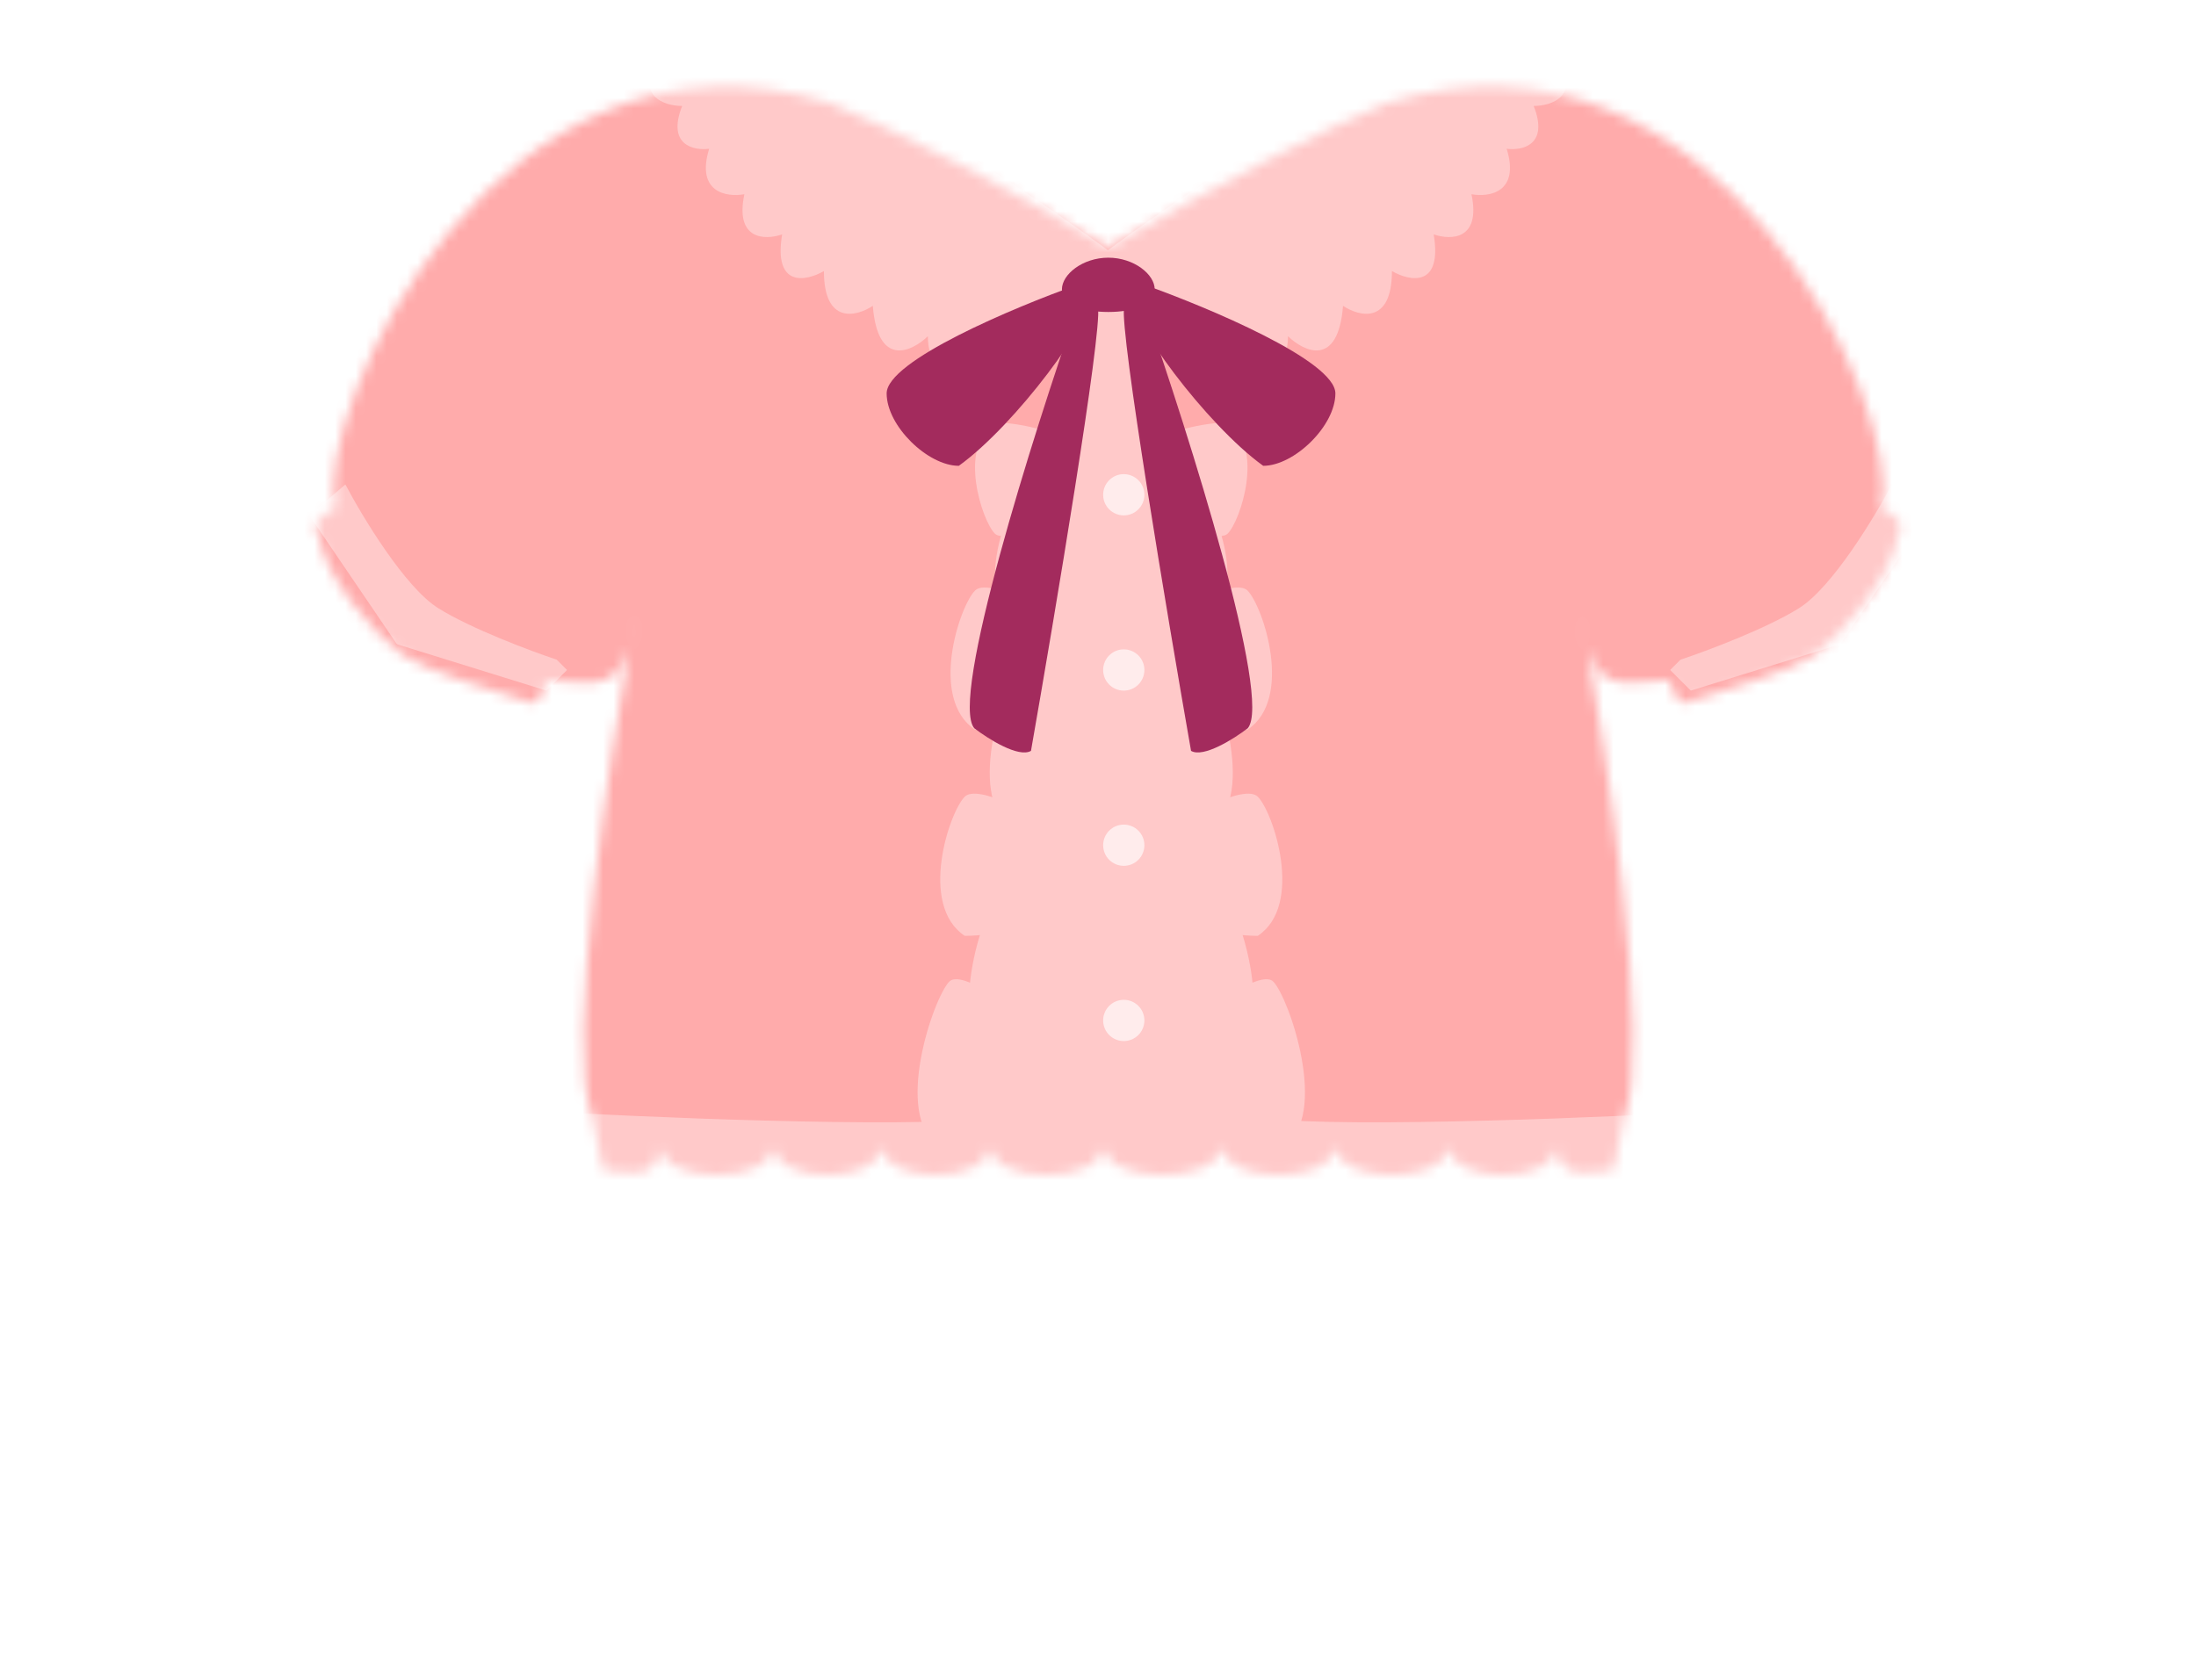 <svg width="213" height="163" viewBox="0 0 213 163" fill="none" xmlns="http://www.w3.org/2000/svg">
  <mask id="mask0" style="mask-type: alpha" maskUnits="userSpaceOnUse" x="30" y="8" width="155" height="106">
    <path
      d="M153.957 62.79C153.622 60.916 153.435 60.009 153.5 60.5C153.618 61.391 153.772 62.148 153.957 62.79Z"
      fill="black"
    />
    <path
      d="M80.5 10C48.5 2.00272e-05 30.333 39.79 32.5 49.29C31.667 49.957 30 50.29 31 52.29C31.5 55.79 36.338 61.679 39 63.5C41.5 65.21 48 67 51 68C52.2 68.8 52.833 67 53 66C56.525 66 59.665 67.553 61.042 62.79C61.377 60.916 61.565 60.009 61.5 60.5C61.382 61.391 61.228 62.148 61.042 62.79C59.464 71.618 54.613 101.901 57.5 108.5L58.5 113.5C60 113.5 64 115 64 111C64 115 75 115 75 111C75 115 85.5 115 85.5 111C85.5 115 96 115 96 111C96 115 107 115 107 111C107 115 118.5 115 118.5 111C118.5 115 129.5 115 129.5 111C129.5 115 140.5 115 140.5 111C140.5 115 151 115 151 111C151 115 155 113.5 156.5 113.5L157.5 108.5C160.387 101.901 155.536 71.618 153.957 62.79C153.772 62.148 153.618 61.391 153.5 60.5C153.435 60.009 153.622 60.916 153.957 62.79C155.335 67.553 158.475 66 162 66C162.167 67 162.8 68.8 164 68C167 67 173.5 65.21 176 63.5C178.662 61.679 183.5 55.79 184 52.29C185 50.29 183.333 49.956 182.5 49.29C184.667 39.79 166.5 -2.57492e-05 134.5 10C128.333 12.5 118 18 107.5 24C97.5 18 86.667 12.5 80.5 10Z"
      fill="black"
    />
  </mask>
  <g mask="url(#mask0)">
    <rect width="213" height="163" fill="#FFABAB" />
    <g filter="url(#filter0_d)">
      <path
        d="M63.896 4.535C69.591 -2.109 95.534 14.422 107.794 23.518C108.287 25.181 108.322 28.271 104.525 27.322C104.723 29.299 104.17 32.78 100.373 30.881C100.772 33.091 99.666 35.906 95.627 33.254C95.034 35.034 89.998 36.675 89.998 31.618C88.416 33.144 85.133 34.69 84.659 28.67C83.078 29.721 79.917 30.518 79.915 25.297C78.204 26.286 74.998 26.958 75.864 21.738C74.248 22.305 71.252 22.321 72.201 17.843C70.516 18.153 67.475 17.704 68.784 13.433C67.284 13.631 64.659 13.077 66.166 9.28C64.42 9.28 61.523 8.331 63.896 4.535Z"
        fill="#FFC9C9"
      />
      <path
        d="M151.029 4.535C145.334 -2.109 119.391 14.422 107.131 23.518C106.638 25.181 106.603 28.271 110.4 27.322C110.202 29.299 110.755 32.78 114.552 30.881C114.153 33.091 115.259 35.906 119.298 33.254C119.891 35.034 124.927 36.675 124.927 31.618C126.509 33.144 129.792 34.69 130.266 28.67C131.847 29.721 135.008 30.518 135.01 25.297C136.721 26.286 139.927 26.958 139.061 21.738C140.677 22.305 143.673 22.321 142.724 17.843C144.409 18.153 147.45 17.704 146.141 13.433C147.641 13.631 150.266 13.077 148.759 9.28C150.505 9.28 153.402 8.331 151.029 4.535Z"
        fill="#FFC9C9"
      />
    </g>
    <g filter="url(#filter1_d)">
      <path
        d="M98 108C95.2 109.6 68.833 108.667 56 108L57 114.5H98C99.167 111.667 100.8 106.4 98 108Z"
        fill="#FFC9C9"
      />
    </g>
    <g filter="url(#filter2_d)">
      <path
        d="M120.546 108C123.346 109.6 149.713 108.667 162.546 108L161.546 114.5H120.546C119.379 111.667 117.746 106.4 120.546 108Z"
        fill="#FFC9C9"
      />
    </g>
    <g filter="url(#filter3_d)">
      <path
        d="M119.5 103.232C118.3 102.032 113.167 105.732 110 108.732V116.232C112.667 117.399 117.3 119.232 120.5 119.232C125 116.232 121 104.732 119.5 103.232Z"
        fill="#FFC9C9"
      />
    </g>
    <g filter="url(#filter4_d)">
      <path
        d="M118.5 84.232C117.3 83.032 112.167 86.732 109 89.732V97.232C111.667 98.399 116.3 100.232 119.5 100.232C124 97.232 120 85.732 118.5 84.232Z"
        fill="#FFC9C9"
      />
    </g>
    <g filter="url(#filter5_d)">
      <path
        d="M116.5 62.232C115.3 61.032 110.167 64.732 107 67.732V75.232C109.667 76.399 114.3 78.232 117.5 78.232C122 75.232 118 63.732 116.5 62.232Z"
        fill="#FFC9C9"
      />
    </g>
    <g filter="url(#filter6_d)">
      <path
        d="M114.305 41.845C112.942 40.835 108.409 45.25 105.718 48.683L106.821 56.101C109.63 56.863 114.483 57.995 117.648 57.524C121.658 53.895 116.01 43.108 114.305 41.845Z"
        fill="#FFC9C9"
      />
    </g>
    <g filter="url(#filter7_d)">
      <path
        d="M121 55.292C119.8 54.092 114.167 56.792 111 59.792C111 60.592 111.5 64.357 111.5 66.524C114.167 67.69 117.8 68.792 121 68.792C125.5 65.792 122.5 56.792 121 55.292Z"
        fill="#FFC9C9"
      />
    </g>
    <g filter="url(#filter8_d)">
      <path
        d="M119.08 49.767C118.11 50.724 113.559 48.571 111 46.178C111 45.54 111.404 42.537 111.404 40.809C113.559 39.878 116.494 39 119.08 39C122.716 41.393 120.292 48.571 119.08 49.767Z"
        fill="#FFC9C9"
      />
    </g>
    <g filter="url(#filter9_d)">
      <path
        d="M123.5 93.232C122.3 92.032 117.167 95.732 114 98.732V106.232C116.667 107.399 121.3 109.232 124.5 109.232C129 106.232 125 94.732 123.5 93.232Z"
        fill="#FFC9C9"
      />
    </g>
    <g filter="url(#filter10_d)">
      <path
        d="M122 75.292C120.8 74.092 115.167 76.792 112 79.792C112 80.592 112.5 84.357 112.5 86.524C115.167 87.69 118.8 88.792 122 88.792C126.5 85.792 123.5 76.792 122 75.292Z"
        fill="#FFC9C9"
      />
    </g>
    <g filter="url(#filter11_d)">
      <path
        d="M96.075 103.232C97.275 102.032 102.408 105.732 105.574 108.732V116.232C102.908 117.399 98.275 119.232 95.075 119.232C90.575 116.232 94.575 104.732 96.075 103.232Z"
        fill="#FFC9C9"
      />
    </g>
    <g filter="url(#filter12_d)">
      <path
        d="M97.075 84.232C98.275 83.032 103.408 86.732 106.574 89.732V97.232C103.908 98.399 99.275 100.232 96.075 100.232C91.575 97.232 95.575 85.732 97.075 84.232Z"
        fill="#FFC9C9"
      />
    </g>
    <g filter="url(#filter13_d)">
      <path
        d="M99.075 62.232C100.274 61.032 105.408 64.732 108.574 67.732V75.232C105.908 76.399 101.274 78.232 98.075 78.232C93.575 75.232 97.575 63.732 99.075 62.232Z"
        fill="#FFC9C9"
      />
    </g>
    <g filter="url(#filter14_d)">
      <path
        d="M101.269 41.845C102.633 40.835 107.166 45.25 109.857 48.683L108.753 56.101C105.944 56.863 101.091 57.995 97.926 57.524C93.916 53.895 99.565 43.108 101.269 41.845Z"
        fill="#FFC9C9"
      />
    </g>
    <g filter="url(#filter15_d)">
      <path
        d="M94.575 55.292C95.775 54.092 101.408 56.792 104.574 59.792C104.574 60.592 104.074 64.357 104.074 66.524C101.408 67.69 97.775 68.792 94.575 68.792C90.075 65.792 93.075 56.792 94.575 55.292Z"
        fill="#FFC9C9"
      />
    </g>
    <g filter="url(#filter16_d)">
      <path
        d="M96.495 49.767C97.464 50.724 102.016 48.571 104.574 46.178C104.574 45.54 104.17 42.537 104.17 40.809C102.016 39.878 99.08 39 96.495 39C92.859 41.393 95.283 48.571 96.495 49.767Z"
        fill="#FFC9C9"
      />
    </g>
    <g filter="url(#filter17_d)">
      <path
        d="M92.075 93.232C93.275 92.032 98.408 95.732 101.574 98.732V106.232C98.908 107.399 94.275 109.232 91.075 109.232C86.575 106.232 90.575 94.732 92.075 93.232Z"
        fill="#FFC9C9"
      />
    </g>
    <g filter="url(#filter18_d)">
      <path
        d="M93.575 75.292C94.775 74.092 100.408 76.792 103.574 79.792C103.574 80.592 103.074 84.357 103.074 86.524C100.408 87.69 96.775 88.792 93.575 88.792C89.075 85.792 92.075 76.792 93.575 75.292Z"
        fill="#FFC9C9"
      />
    </g>
    <g filter="url(#filter19_d)">
      <path d="M100.5 120.5C96.9 113.7 102 56 105 28H110.5C113.5 56 118.6 113.7 115 120.5H100.5Z" fill="#FFC9C9" />
    </g>
    <g filter="url(#filter20_d)">
      <path
        d="M112 27.073C112 28.527 109.985 29.267 107.5 29.267C105.015 29.267 103 28.527 103 27.073C103 25.618 105.015 24 107.5 24C109.985 24 112 25.618 112 27.073Z"
        fill="#A32B5D"
      />
      <path
        d="M94.5 69.651C92.1 66.842 100.167 41.266 104.5 28.828C105 27.804 106.1 26.37 106.5 28.828C106.9 31.287 102.333 58.531 100 71.846C98.8 72.549 95.833 70.676 94.5 69.651Z"
        fill="#A32B5D"
      />
      <path
        d="M86 37.169C86 34.008 98.333 28.828 104.5 26.634L105.5 27.951C106.3 29.706 98.5 40.241 93 44.192C90 44.192 86 40.329 86 37.169Z"
        fill="#A32B5D"
      />
      <path
        d="M121.025 69.651C123.425 66.842 115.358 41.266 111.025 28.828C110.525 27.804 109.425 26.37 109.025 28.828C108.625 31.287 113.191 58.531 115.525 71.846C116.725 72.549 119.691 70.676 121.025 69.651Z"
        fill="#A32B5D"
      />
      <path
        d="M129.525 37.169C129.525 34.008 117.191 28.828 111.025 26.634L110.025 27.951C109.225 29.706 117.025 40.241 122.525 44.192C125.525 44.192 129.525 40.329 129.525 37.169Z"
        fill="#A32B5D"
      />
    </g>
    <g filter="url(#filter21_d)">
      <circle cx="108" cy="47" r="2" fill="#FFECEC" />
    </g>
    <g filter="url(#filter22_d)">
      <circle cx="108" cy="64" r="2" fill="#FFECEC" />
    </g>
    <g filter="url(#filter23_d)">
      <circle cx="108" cy="81" r="2" fill="#FFECEC" />
    </g>
    <g filter="url(#filter24_d)">
      <circle cx="108" cy="98" r="2" fill="#FFECEC" />
    </g>
    <g filter="url(#filter25_d)">
      <path
        d="M41.5 61C38.3 59 34.167 52.167 32.5 49L29 52L37.5 64.5L52 69L54 67L53 66C50.5 65.167 44.7 63 41.5 61Z"
        fill="#FFC9C9"
      />
    </g>
    <g filter="url(#filter26_d)">
      <path
        d="M173.5 61C176.7 59 180.833 52.167 182.5 49L186 52L177.5 64.5L163 69L161 67L162 66C164.5 65.167 170.3 63 173.5 61Z"
        fill="#FFC9C9"
      />
    </g>
  </g>
  <defs>
    <filter
      id="filter0_d"
      x="60"
      y="1"
      width="94.925"
      height="38"
      filterUnits="userSpaceOnUse"
      color-interpolation-filters="sRGB"
    >
      <feFlood flood-opacity="0" result="BackgroundImageFix" />
      <feColorMatrix
        in="SourceAlpha"
        type="matrix"
        values="0 0 0 0 0 0 0 0 0 0 0 0 0 0 0 0 0 0 127 0"
        result="hardAlpha"
      />
      <feOffset dy="1" />
      <feGaussianBlur stdDeviation="1.5" />
      <feColorMatrix type="matrix" values="0 0 0 0 0.892 0 0 0 0 0.39 0 0 0 0 0.39 0 0 0 0.4 0" />
      <feBlend mode="normal" in2="BackgroundImageFix" result="effect1_dropShadow" />
      <feBlend mode="normal" in="SourceGraphic" in2="effect1_dropShadow" result="shape" />
    </filter>
    <filter
      id="filter1_d"
      x="53"
      y="104.704"
      width="49.546"
      height="12.796"
      filterUnits="userSpaceOnUse"
      color-interpolation-filters="sRGB"
    >
      <feFlood flood-opacity="0" result="BackgroundImageFix" />
      <feColorMatrix
        in="SourceAlpha"
        type="matrix"
        values="0 0 0 0 0 0 0 0 0 0 0 0 0 0 0 0 0 0 127 0"
        result="hardAlpha"
      />
      <feOffset />
      <feGaussianBlur stdDeviation="1.5" />
      <feColorMatrix type="matrix" values="0 0 0 0 0.933 0 0 0 0 0.389 0 0 0 0 0.389 0 0 0 0.6 0" />
      <feBlend mode="normal" in2="BackgroundImageFix" result="effect1_dropShadow" />
      <feBlend mode="normal" in="SourceGraphic" in2="effect1_dropShadow" result="shape" />
    </filter>
    <filter
      id="filter2_d"
      x="116"
      y="104.704"
      width="49.546"
      height="12.796"
      filterUnits="userSpaceOnUse"
      color-interpolation-filters="sRGB"
    >
      <feFlood flood-opacity="0" result="BackgroundImageFix" />
      <feColorMatrix
        in="SourceAlpha"
        type="matrix"
        values="0 0 0 0 0 0 0 0 0 0 0 0 0 0 0 0 0 0 127 0"
        result="hardAlpha"
      />
      <feOffset />
      <feGaussianBlur stdDeviation="1.5" />
      <feColorMatrix type="matrix" values="0 0 0 0 0.933 0 0 0 0 0.389 0 0 0 0 0.389 0 0 0 0.6 0" />
      <feBlend mode="normal" in2="BackgroundImageFix" result="effect1_dropShadow" />
      <feBlend mode="normal" in="SourceGraphic" in2="effect1_dropShadow" result="shape" />
    </filter>
    <filter
      id="filter3_d"
      x="106"
      y="101"
      width="20.575"
      height="24.232"
      filterUnits="userSpaceOnUse"
      color-interpolation-filters="sRGB"
    >
      <feFlood flood-opacity="0" result="BackgroundImageFix" />
      <feColorMatrix
        in="SourceAlpha"
        type="matrix"
        values="0 0 0 0 0 0 0 0 0 0 0 0 0 0 0 0 0 0 127 0"
        result="hardAlpha"
      />
      <feOffset dy="2" />
      <feGaussianBlur stdDeviation="2" />
      <feColorMatrix type="matrix" values="0 0 0 0 0.887 0 0 0 0 0.292 0 0 0 0 0.292 0 0 0 0.3 0" />
      <feBlend mode="normal" in2="BackgroundImageFix" result="effect1_dropShadow" />
      <feBlend mode="normal" in="SourceGraphic" in2="effect1_dropShadow" result="shape" />
    </filter>
    <filter
      id="filter4_d"
      x="105"
      y="82"
      width="20.575"
      height="24.232"
      filterUnits="userSpaceOnUse"
      color-interpolation-filters="sRGB"
    >
      <feFlood flood-opacity="0" result="BackgroundImageFix" />
      <feColorMatrix
        in="SourceAlpha"
        type="matrix"
        values="0 0 0 0 0 0 0 0 0 0 0 0 0 0 0 0 0 0 127 0"
        result="hardAlpha"
      />
      <feOffset dy="2" />
      <feGaussianBlur stdDeviation="2" />
      <feColorMatrix type="matrix" values="0 0 0 0 0.887 0 0 0 0 0.292 0 0 0 0 0.292 0 0 0 0.3 0" />
      <feBlend mode="normal" in2="BackgroundImageFix" result="effect1_dropShadow" />
      <feBlend mode="normal" in="SourceGraphic" in2="effect1_dropShadow" result="shape" />
    </filter>
    <filter
      id="filter5_d"
      x="103"
      y="60"
      width="20.575"
      height="24.232"
      filterUnits="userSpaceOnUse"
      color-interpolation-filters="sRGB"
    >
      <feFlood flood-opacity="0" result="BackgroundImageFix" />
      <feColorMatrix
        in="SourceAlpha"
        type="matrix"
        values="0 0 0 0 0 0 0 0 0 0 0 0 0 0 0 0 0 0 127 0"
        result="hardAlpha"
      />
      <feOffset dy="2" />
      <feGaussianBlur stdDeviation="2" />
      <feColorMatrix type="matrix" values="0 0 0 0 0.887 0 0 0 0 0.292 0 0 0 0 0.292 0 0 0 0.3 0" />
      <feBlend mode="normal" in2="BackgroundImageFix" result="effect1_dropShadow" />
      <feBlend mode="normal" in="SourceGraphic" in2="effect1_dropShadow" result="shape" />
    </filter>
    <filter
      id="filter6_d"
      x="101.718"
      y="39.698"
      width="21.34"
      height="23.937"
      filterUnits="userSpaceOnUse"
      color-interpolation-filters="sRGB"
    >
      <feFlood flood-opacity="0" result="BackgroundImageFix" />
      <feColorMatrix
        in="SourceAlpha"
        type="matrix"
        values="0 0 0 0 0 0 0 0 0 0 0 0 0 0 0 0 0 0 127 0"
        result="hardAlpha"
      />
      <feOffset dy="2" />
      <feGaussianBlur stdDeviation="2" />
      <feColorMatrix type="matrix" values="0 0 0 0 0.887 0 0 0 0 0.292 0 0 0 0 0.292 0 0 0 0.3 0" />
      <feBlend mode="normal" in2="BackgroundImageFix" result="effect1_dropShadow" />
      <feBlend mode="normal" in="SourceGraphic" in2="effect1_dropShadow" result="shape" />
    </filter>
    <filter
      id="filter7_d"
      x="107"
      y="53"
      width="20.377"
      height="21.792"
      filterUnits="userSpaceOnUse"
      color-interpolation-filters="sRGB"
    >
      <feFlood flood-opacity="0" result="BackgroundImageFix" />
      <feColorMatrix
        in="SourceAlpha"
        type="matrix"
        values="0 0 0 0 0 0 0 0 0 0 0 0 0 0 0 0 0 0 127 0"
        result="hardAlpha"
      />
      <feOffset dy="2" />
      <feGaussianBlur stdDeviation="2" />
      <feColorMatrix type="matrix" values="0 0 0 0 0.887 0 0 0 0 0.292 0 0 0 0 0.292 0 0 0 0.3 0" />
      <feBlend mode="normal" in2="BackgroundImageFix" result="effect1_dropShadow" />
      <feBlend mode="normal" in="SourceGraphic" in2="effect1_dropShadow" result="shape" />
    </filter>
    <filter
      id="filter8_d"
      x="107"
      y="37"
      width="18"
      height="19"
      filterUnits="userSpaceOnUse"
      color-interpolation-filters="sRGB"
    >
      <feFlood flood-opacity="0" result="BackgroundImageFix" />
      <feColorMatrix
        in="SourceAlpha"
        type="matrix"
        values="0 0 0 0 0 0 0 0 0 0 0 0 0 0 0 0 0 0 127 0"
        result="hardAlpha"
      />
      <feOffset dy="2" />
      <feGaussianBlur stdDeviation="2" />
      <feColorMatrix type="matrix" values="0 0 0 0 0.887 0 0 0 0 0.292 0 0 0 0 0.292 0 0 0 0.3 0" />
      <feBlend mode="normal" in2="BackgroundImageFix" result="effect1_dropShadow" />
      <feBlend mode="normal" in="SourceGraphic" in2="effect1_dropShadow" result="shape" />
    </filter>
    <filter
      id="filter9_d"
      x="110"
      y="91"
      width="20.575"
      height="24.232"
      filterUnits="userSpaceOnUse"
      color-interpolation-filters="sRGB"
    >
      <feFlood flood-opacity="0" result="BackgroundImageFix" />
      <feColorMatrix
        in="SourceAlpha"
        type="matrix"
        values="0 0 0 0 0 0 0 0 0 0 0 0 0 0 0 0 0 0 127 0"
        result="hardAlpha"
      />
      <feOffset dy="2" />
      <feGaussianBlur stdDeviation="2" />
      <feColorMatrix type="matrix" values="0 0 0 0 0.887 0 0 0 0 0.292 0 0 0 0 0.292 0 0 0 0.3 0" />
      <feBlend mode="normal" in2="BackgroundImageFix" result="effect1_dropShadow" />
      <feBlend mode="normal" in="SourceGraphic" in2="effect1_dropShadow" result="shape" />
    </filter>
    <filter
      id="filter10_d"
      x="108"
      y="73"
      width="20.377"
      height="21.792"
      filterUnits="userSpaceOnUse"
      color-interpolation-filters="sRGB"
    >
      <feFlood flood-opacity="0" result="BackgroundImageFix" />
      <feColorMatrix
        in="SourceAlpha"
        type="matrix"
        values="0 0 0 0 0 0 0 0 0 0 0 0 0 0 0 0 0 0 127 0"
        result="hardAlpha"
      />
      <feOffset dy="2" />
      <feGaussianBlur stdDeviation="2" />
      <feColorMatrix type="matrix" values="0 0 0 0 0.887 0 0 0 0 0.292 0 0 0 0 0.292 0 0 0 0.3 0" />
      <feBlend mode="normal" in2="BackgroundImageFix" result="effect1_dropShadow" />
      <feBlend mode="normal" in="SourceGraphic" in2="effect1_dropShadow" result="shape" />
    </filter>
    <filter
      id="filter11_d"
      x="89"
      y="101"
      width="20.575"
      height="24.232"
      filterUnits="userSpaceOnUse"
      color-interpolation-filters="sRGB"
    >
      <feFlood flood-opacity="0" result="BackgroundImageFix" />
      <feColorMatrix
        in="SourceAlpha"
        type="matrix"
        values="0 0 0 0 0 0 0 0 0 0 0 0 0 0 0 0 0 0 127 0"
        result="hardAlpha"
      />
      <feOffset dy="2" />
      <feGaussianBlur stdDeviation="2" />
      <feColorMatrix type="matrix" values="0 0 0 0 0.887 0 0 0 0 0.292 0 0 0 0 0.292 0 0 0 0.3 0" />
      <feBlend mode="normal" in2="BackgroundImageFix" result="effect1_dropShadow" />
      <feBlend mode="normal" in="SourceGraphic" in2="effect1_dropShadow" result="shape" />
    </filter>
    <filter
      id="filter12_d"
      x="90"
      y="82"
      width="20.575"
      height="24.232"
      filterUnits="userSpaceOnUse"
      color-interpolation-filters="sRGB"
    >
      <feFlood flood-opacity="0" result="BackgroundImageFix" />
      <feColorMatrix
        in="SourceAlpha"
        type="matrix"
        values="0 0 0 0 0 0 0 0 0 0 0 0 0 0 0 0 0 0 127 0"
        result="hardAlpha"
      />
      <feOffset dy="2" />
      <feGaussianBlur stdDeviation="2" />
      <feColorMatrix type="matrix" values="0 0 0 0 0.887 0 0 0 0 0.292 0 0 0 0 0.292 0 0 0 0.3 0" />
      <feBlend mode="normal" in2="BackgroundImageFix" result="effect1_dropShadow" />
      <feBlend mode="normal" in="SourceGraphic" in2="effect1_dropShadow" result="shape" />
    </filter>
    <filter
      id="filter13_d"
      x="92"
      y="60"
      width="20.575"
      height="24.232"
      filterUnits="userSpaceOnUse"
      color-interpolation-filters="sRGB"
    >
      <feFlood flood-opacity="0" result="BackgroundImageFix" />
      <feColorMatrix
        in="SourceAlpha"
        type="matrix"
        values="0 0 0 0 0 0 0 0 0 0 0 0 0 0 0 0 0 0 127 0"
        result="hardAlpha"
      />
      <feOffset dy="2" />
      <feGaussianBlur stdDeviation="2" />
      <feColorMatrix type="matrix" values="0 0 0 0 0.887 0 0 0 0 0.292 0 0 0 0 0.292 0 0 0 0.3 0" />
      <feBlend mode="normal" in2="BackgroundImageFix" result="effect1_dropShadow" />
      <feBlend mode="normal" in="SourceGraphic" in2="effect1_dropShadow" result="shape" />
    </filter>
    <filter
      id="filter14_d"
      x="92.517"
      y="39.698"
      width="21.34"
      height="23.937"
      filterUnits="userSpaceOnUse"
      color-interpolation-filters="sRGB"
    >
      <feFlood flood-opacity="0" result="BackgroundImageFix" />
      <feColorMatrix
        in="SourceAlpha"
        type="matrix"
        values="0 0 0 0 0 0 0 0 0 0 0 0 0 0 0 0 0 0 127 0"
        result="hardAlpha"
      />
      <feOffset dy="2" />
      <feGaussianBlur stdDeviation="2" />
      <feColorMatrix type="matrix" values="0 0 0 0 0.887 0 0 0 0 0.292 0 0 0 0 0.292 0 0 0 0.3 0" />
      <feBlend mode="normal" in2="BackgroundImageFix" result="effect1_dropShadow" />
      <feBlend mode="normal" in="SourceGraphic" in2="effect1_dropShadow" result="shape" />
    </filter>
    <filter
      id="filter15_d"
      x="88.198"
      y="53"
      width="20.377"
      height="21.792"
      filterUnits="userSpaceOnUse"
      color-interpolation-filters="sRGB"
    >
      <feFlood flood-opacity="0" result="BackgroundImageFix" />
      <feColorMatrix
        in="SourceAlpha"
        type="matrix"
        values="0 0 0 0 0 0 0 0 0 0 0 0 0 0 0 0 0 0 127 0"
        result="hardAlpha"
      />
      <feOffset dy="2" />
      <feGaussianBlur stdDeviation="2" />
      <feColorMatrix type="matrix" values="0 0 0 0 0.887 0 0 0 0 0.292 0 0 0 0 0.292 0 0 0 0.3 0" />
      <feBlend mode="normal" in2="BackgroundImageFix" result="effect1_dropShadow" />
      <feBlend mode="normal" in="SourceGraphic" in2="effect1_dropShadow" result="shape" />
    </filter>
    <filter
      id="filter16_d"
      x="90.575"
      y="37"
      width="18"
      height="19"
      filterUnits="userSpaceOnUse"
      color-interpolation-filters="sRGB"
    >
      <feFlood flood-opacity="0" result="BackgroundImageFix" />
      <feColorMatrix
        in="SourceAlpha"
        type="matrix"
        values="0 0 0 0 0 0 0 0 0 0 0 0 0 0 0 0 0 0 127 0"
        result="hardAlpha"
      />
      <feOffset dy="2" />
      <feGaussianBlur stdDeviation="2" />
      <feColorMatrix type="matrix" values="0 0 0 0 0.887 0 0 0 0 0.292 0 0 0 0 0.292 0 0 0 0.3 0" />
      <feBlend mode="normal" in2="BackgroundImageFix" result="effect1_dropShadow" />
      <feBlend mode="normal" in="SourceGraphic" in2="effect1_dropShadow" result="shape" />
    </filter>
    <filter
      id="filter17_d"
      x="85"
      y="91"
      width="20.575"
      height="24.232"
      filterUnits="userSpaceOnUse"
      color-interpolation-filters="sRGB"
    >
      <feFlood flood-opacity="0" result="BackgroundImageFix" />
      <feColorMatrix
        in="SourceAlpha"
        type="matrix"
        values="0 0 0 0 0 0 0 0 0 0 0 0 0 0 0 0 0 0 127 0"
        result="hardAlpha"
      />
      <feOffset dy="2" />
      <feGaussianBlur stdDeviation="2" />
      <feColorMatrix type="matrix" values="0 0 0 0 0.887 0 0 0 0 0.292 0 0 0 0 0.292 0 0 0 0.3 0" />
      <feBlend mode="normal" in2="BackgroundImageFix" result="effect1_dropShadow" />
      <feBlend mode="normal" in="SourceGraphic" in2="effect1_dropShadow" result="shape" />
    </filter>
    <filter
      id="filter18_d"
      x="87.198"
      y="73"
      width="20.377"
      height="21.792"
      filterUnits="userSpaceOnUse"
      color-interpolation-filters="sRGB"
    >
      <feFlood flood-opacity="0" result="BackgroundImageFix" />
      <feColorMatrix
        in="SourceAlpha"
        type="matrix"
        values="0 0 0 0 0 0 0 0 0 0 0 0 0 0 0 0 0 0 127 0"
        result="hardAlpha"
      />
      <feOffset dy="2" />
      <feGaussianBlur stdDeviation="2" />
      <feColorMatrix type="matrix" values="0 0 0 0 0.887 0 0 0 0 0.292 0 0 0 0 0.292 0 0 0 0.3 0" />
      <feBlend mode="normal" in2="BackgroundImageFix" result="effect1_dropShadow" />
      <feBlend mode="normal" in="SourceGraphic" in2="effect1_dropShadow" result="shape" />
    </filter>
    <filter
      id="filter19_d"
      x="94.262"
      y="23"
      width="26.977"
      height="102.5"
      filterUnits="userSpaceOnUse"
      color-interpolation-filters="sRGB"
    >
      <feFlood flood-opacity="0" result="BackgroundImageFix" />
      <feColorMatrix
        in="SourceAlpha"
        type="matrix"
        values="0 0 0 0 0 0 0 0 0 0 0 0 0 0 0 0 0 0 127 0"
        result="hardAlpha"
      />
      <feOffset />
      <feGaussianBlur stdDeviation="2.5" />
      <feColorMatrix type="matrix" values="0 0 0 0 0.863 0 0 0 0 0.356 0 0 0 0 0.356 0 0 0 0.3 0" />
      <feBlend mode="normal" in2="BackgroundImageFix" result="effect1_dropShadow" />
      <feBlend mode="normal" in="SourceGraphic" in2="effect1_dropShadow" result="shape" />
    </filter>
    <filter
      id="filter20_d"
      x="84"
      y="23"
      width="47.525"
      height="52"
      filterUnits="userSpaceOnUse"
      color-interpolation-filters="sRGB"
    >
      <feFlood flood-opacity="0" result="BackgroundImageFix" />
      <feColorMatrix
        in="SourceAlpha"
        type="matrix"
        values="0 0 0 0 0 0 0 0 0 0 0 0 0 0 0 0 0 0 127 0"
        result="hardAlpha"
      />
      <feOffset dy="1" />
      <feGaussianBlur stdDeviation="1" />
      <feColorMatrix type="matrix" values="0 0 0 0 0.637 0 0 0 0 0.12 0 0 0 0 0.335 0 0 0 0.4 0" />
      <feBlend mode="normal" in2="BackgroundImageFix" result="effect1_dropShadow" />
      <feBlend mode="normal" in="SourceGraphic" in2="effect1_dropShadow" result="shape" />
    </filter>
    <filter
      id="filter21_d"
      x="105"
      y="44"
      width="8"
      height="8"
      filterUnits="userSpaceOnUse"
      color-interpolation-filters="sRGB"
    >
      <feFlood flood-opacity="0" result="BackgroundImageFix" />
      <feColorMatrix
        in="SourceAlpha"
        type="matrix"
        values="0 0 0 0 0 0 0 0 0 0 0 0 0 0 0 0 0 0 127 0"
        result="hardAlpha"
      />
      <feOffset dx="1" dy="1" />
      <feGaussianBlur stdDeviation="1" />
      <feColorMatrix type="matrix" values="0 0 0 0 1 0 0 0 0 0.671 0 0 0 0 0.671 0 0 0 0.7 0" />
      <feBlend mode="normal" in2="BackgroundImageFix" result="effect1_dropShadow" />
      <feBlend mode="normal" in="SourceGraphic" in2="effect1_dropShadow" result="shape" />
    </filter>
    <filter
      id="filter22_d"
      x="105"
      y="61"
      width="8"
      height="8"
      filterUnits="userSpaceOnUse"
      color-interpolation-filters="sRGB"
    >
      <feFlood flood-opacity="0" result="BackgroundImageFix" />
      <feColorMatrix
        in="SourceAlpha"
        type="matrix"
        values="0 0 0 0 0 0 0 0 0 0 0 0 0 0 0 0 0 0 127 0"
        result="hardAlpha"
      />
      <feOffset dx="1" dy="1" />
      <feGaussianBlur stdDeviation="1" />
      <feColorMatrix type="matrix" values="0 0 0 0 1 0 0 0 0 0.671 0 0 0 0 0.671 0 0 0 0.7 0" />
      <feBlend mode="normal" in2="BackgroundImageFix" result="effect1_dropShadow" />
      <feBlend mode="normal" in="SourceGraphic" in2="effect1_dropShadow" result="shape" />
    </filter>
    <filter
      id="filter23_d"
      x="105"
      y="78"
      width="8"
      height="8"
      filterUnits="userSpaceOnUse"
      color-interpolation-filters="sRGB"
    >
      <feFlood flood-opacity="0" result="BackgroundImageFix" />
      <feColorMatrix
        in="SourceAlpha"
        type="matrix"
        values="0 0 0 0 0 0 0 0 0 0 0 0 0 0 0 0 0 0 127 0"
        result="hardAlpha"
      />
      <feOffset dx="1" dy="1" />
      <feGaussianBlur stdDeviation="1" />
      <feColorMatrix type="matrix" values="0 0 0 0 1 0 0 0 0 0.671 0 0 0 0 0.671 0 0 0 0.7 0" />
      <feBlend mode="normal" in2="BackgroundImageFix" result="effect1_dropShadow" />
      <feBlend mode="normal" in="SourceGraphic" in2="effect1_dropShadow" result="shape" />
    </filter>
    <filter
      id="filter24_d"
      x="105"
      y="95"
      width="8"
      height="8"
      filterUnits="userSpaceOnUse"
      color-interpolation-filters="sRGB"
    >
      <feFlood flood-opacity="0" result="BackgroundImageFix" />
      <feColorMatrix
        in="SourceAlpha"
        type="matrix"
        values="0 0 0 0 0 0 0 0 0 0 0 0 0 0 0 0 0 0 127 0"
        result="hardAlpha"
      />
      <feOffset dx="1" dy="1" />
      <feGaussianBlur stdDeviation="1" />
      <feColorMatrix type="matrix" values="0 0 0 0 1 0 0 0 0 0.671 0 0 0 0 0.671 0 0 0 0.7 0" />
      <feBlend mode="normal" in2="BackgroundImageFix" result="effect1_dropShadow" />
      <feBlend mode="normal" in="SourceGraphic" in2="effect1_dropShadow" result="shape" />
    </filter>
    <filter
      id="filter25_d"
      x="26"
      y="43"
      width="33"
      height="28"
      filterUnits="userSpaceOnUse"
      color-interpolation-filters="sRGB"
    >
      <feFlood flood-opacity="0" result="BackgroundImageFix" />
      <feColorMatrix
        in="SourceAlpha"
        type="matrix"
        values="0 0 0 0 0 0 0 0 0 0 0 0 0 0 0 0 0 0 127 0"
        result="hardAlpha"
      />
      <feOffset dx="1" dy="-2" />
      <feGaussianBlur stdDeviation="2" />
      <feColorMatrix type="matrix" values="0 0 0 0 0.95 0 0 0 0 0.396 0 0 0 0 0.396 0 0 0 0.3 0" />
      <feBlend mode="normal" in2="BackgroundImageFix" result="effect1_dropShadow" />
      <feBlend mode="normal" in="SourceGraphic" in2="effect1_dropShadow" result="shape" />
    </filter>
    <filter
      id="filter26_d"
      x="158"
      y="43"
      width="33"
      height="28"
      filterUnits="userSpaceOnUse"
      color-interpolation-filters="sRGB"
    >
      <feFlood flood-opacity="0" result="BackgroundImageFix" />
      <feColorMatrix
        in="SourceAlpha"
        type="matrix"
        values="0 0 0 0 0 0 0 0 0 0 0 0 0 0 0 0 0 0 127 0"
        result="hardAlpha"
      />
      <feOffset dx="1" dy="-2" />
      <feGaussianBlur stdDeviation="2" />
      <feColorMatrix type="matrix" values="0 0 0 0 0.95 0 0 0 0 0.396 0 0 0 0 0.396 0 0 0 0.3 0" />
      <feBlend mode="normal" in2="BackgroundImageFix" result="effect1_dropShadow" />
      <feBlend mode="normal" in="SourceGraphic" in2="effect1_dropShadow" result="shape" />
    </filter>
  </defs>
</svg>
